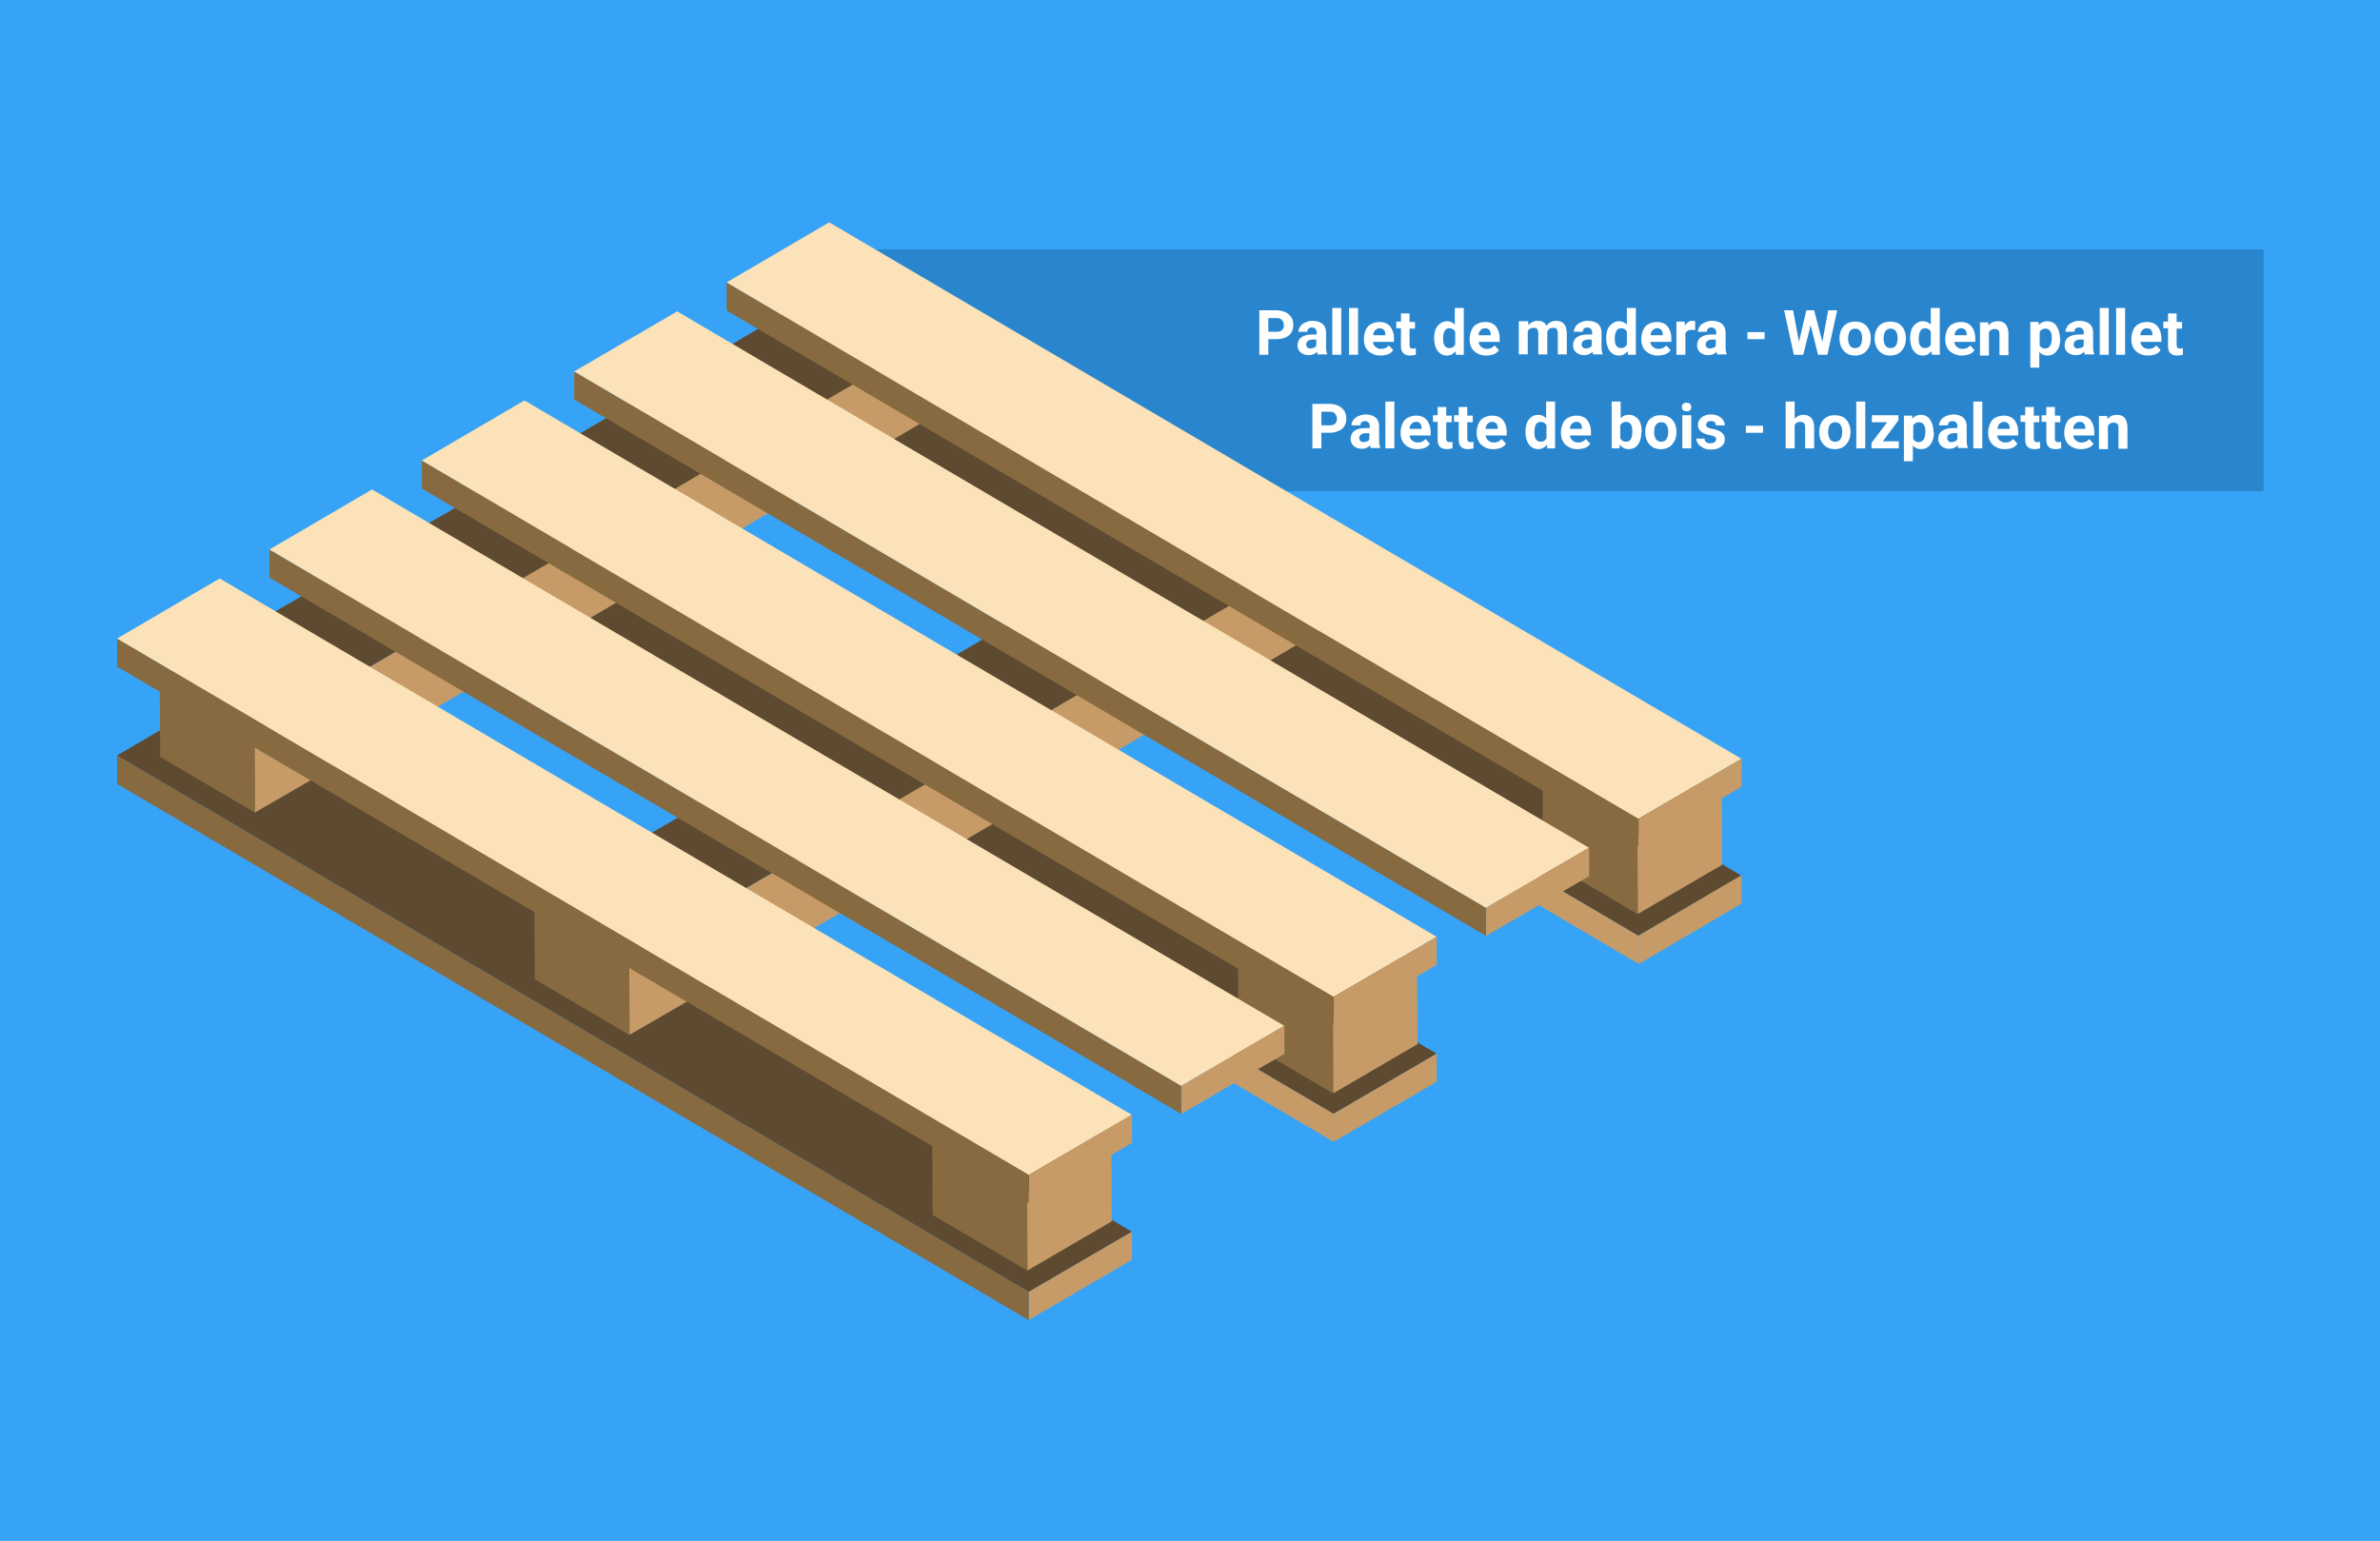 <?xml version="1.0" encoding="utf-8"?>
<!-- Generator: Adobe Illustrator 25.2.3, SVG Export Plug-In . SVG Version: 6.00 Build 0)  -->
<svg version="1.1" id="Capa_1" xmlns="http://www.w3.org/2000/svg" xmlns:xlink="http://www.w3.org/1999/xlink" x="0px" y="0px"
	 viewBox="0 0 610 395" style="enable-background:new 0 0 610 395;" xml:space="preserve">
<style type="text/css">
	.st0{fill:#36A3F7;}
	.st1{fill:#2986CE;}
	.st2{enable-background:new    ;}
	.st3{fill:#FFFFFF;}
	.st4{fill:#C69B67;}
	.st5{fill:#5E4A31;}
	.st6{fill:#876A40;}
	.st7{fill:#FBE2B8;}
</style>
<g id="Grupo_146944" transform="translate(-810 -11483)">
	<path id="Trazado_159178" class="st0" d="M810,11483h610v395H810V11483z"/>
	<g id="Grupo_102771" transform="translate(-8.829 -23.058)">
		<rect id="Rectángulo_34550" x="1039" y="11570" class="st1" width="360" height="62"/>
		<g class="st2">
			<path class="st3" d="M1143.9,11593v4h-2.3v-11.4h4.4c0.9,0,1.6,0.2,2.3,0.5s1.1,0.8,1.5,1.3s0.5,1.2,0.5,2c0,1.1-0.4,2-1.1,2.6
				s-1.8,1-3.2,1H1143.9z M1143.9,11591.1h2.1c0.6,0,1.1-0.1,1.4-0.4s0.5-0.7,0.5-1.2c0-0.6-0.2-1-0.5-1.4s-0.8-0.5-1.4-0.5h-2.1
				V11591.1z"/>
			<path class="st3" d="M1156.6,11597c-0.1-0.2-0.2-0.5-0.2-0.8c-0.5,0.6-1.3,0.9-2.1,0.9c-0.8,0-1.5-0.2-2.1-0.7s-0.8-1.1-0.8-1.8
				c0-0.9,0.3-1.6,1-2.1s1.6-0.7,2.9-0.7h1v-0.5c0-0.4-0.1-0.7-0.3-0.9s-0.5-0.4-0.9-0.4c-0.4,0-0.7,0.1-0.9,0.3s-0.3,0.4-0.3,0.8
				h-2.3c0-0.5,0.2-0.9,0.5-1.4s0.7-0.7,1.3-1s1.2-0.4,1.9-0.4c1,0,1.9,0.3,2.5,0.8s0.9,1.3,0.9,2.2v3.7c0,0.8,0.1,1.4,0.3,1.8v0.1
				H1156.6z M1154.7,11595.4c0.3,0,0.6-0.1,0.9-0.2s0.5-0.3,0.6-0.6v-1.5h-0.8c-1.1,0-1.7,0.4-1.8,1.2l0,0.1c0,0.3,0.1,0.5,0.3,0.7
				S1154.4,11595.4,1154.7,11595.4z"/>
			<path class="st3" d="M1162.6,11597h-2.3v-12h2.3V11597z"/>
			<path class="st3" d="M1166.9,11597h-2.3v-12h2.3V11597z"/>
			<path class="st3" d="M1172.6,11597.2c-1.2,0-2.2-0.4-3-1.1s-1.2-1.8-1.2-3v-0.2c0-0.8,0.2-1.6,0.5-2.3s0.8-1.2,1.4-1.5
				s1.3-0.5,2.1-0.5c1.2,0,2.1,0.4,2.7,1.1s1,1.8,1,3.1v0.9h-5.4c0.1,0.6,0.3,1,0.7,1.3s0.8,0.5,1.4,0.5c0.9,0,1.5-0.3,2-0.9
				l1.1,1.2c-0.3,0.5-0.8,0.9-1.4,1.1S1173.3,11597.2,1172.6,11597.2z M1172.4,11590.2c-0.4,0-0.8,0.2-1.1,0.5s-0.5,0.7-0.5,1.3h3.1
				v-0.2c0-0.5-0.1-0.9-0.4-1.2S1172.8,11590.2,1172.4,11590.2z"/>
			<path class="st3" d="M1180.1,11586.5v2.1h1.4v1.7h-1.4v4.2c0,0.3,0.1,0.5,0.2,0.7s0.3,0.2,0.7,0.2c0.2,0,0.5,0,0.7-0.1v1.7
				c-0.4,0.1-0.9,0.2-1.4,0.2c-1.6,0-2.4-0.8-2.4-2.4v-4.6h-1.2v-1.7h1.2v-2.1H1180.1z"/>
			<path class="st3" d="M1186.4,11592.7c0-1.3,0.3-2.4,0.9-3.1s1.4-1.2,2.4-1.2c0.8,0,1.5,0.3,2,0.9v-4.3h2.3v12h-2l-0.1-0.9
				c-0.6,0.7-1.3,1.1-2.2,1.1c-1,0-1.8-0.4-2.4-1.2S1186.4,11594.1,1186.4,11592.7z M1188.7,11592.9c0,0.8,0.1,1.4,0.4,1.8
				s0.7,0.6,1.2,0.6c0.7,0,1.2-0.3,1.5-0.9v-3.3c-0.3-0.6-0.8-0.9-1.5-0.9C1189.2,11590.2,1188.7,11591.1,1188.7,11592.9z"/>
			<path class="st3" d="M1199.7,11597.2c-1.2,0-2.2-0.4-3-1.1s-1.2-1.8-1.2-3v-0.2c0-0.8,0.2-1.6,0.5-2.3s0.8-1.2,1.4-1.5
				s1.3-0.5,2.1-0.5c1.2,0,2.1,0.4,2.7,1.1s1,1.8,1,3.1v0.9h-5.4c0.1,0.6,0.3,1,0.7,1.3s0.8,0.5,1.4,0.5c0.9,0,1.5-0.3,2-0.9
				l1.1,1.2c-0.3,0.5-0.8,0.9-1.4,1.1S1200.4,11597.2,1199.7,11597.2z M1199.4,11590.2c-0.4,0-0.8,0.2-1.1,0.5s-0.5,0.7-0.5,1.3h3.1
				v-0.2c0-0.5-0.1-0.9-0.4-1.2S1199.9,11590.2,1199.4,11590.2z"/>
			<path class="st3" d="M1210.5,11588.5l0.1,0.9c0.6-0.7,1.4-1.1,2.4-1.1c1.1,0,1.8,0.4,2.2,1.3c0.6-0.9,1.4-1.3,2.5-1.3
				c0.9,0,1.6,0.3,2,0.8s0.7,1.3,0.7,2.4v5.4h-2.3v-5.4c0-0.5-0.1-0.8-0.3-1.1s-0.5-0.3-1-0.3c-0.7,0-1.1,0.3-1.4,1l0,5.8h-2.3v-5.4
				c0-0.5-0.1-0.8-0.3-1.1s-0.5-0.3-1-0.3c-0.6,0-1.1,0.3-1.4,0.8v6h-2.3v-8.5H1210.5z"/>
			<path class="st3" d="M1227.2,11597c-0.1-0.2-0.2-0.5-0.2-0.8c-0.5,0.6-1.3,0.9-2.1,0.9c-0.8,0-1.5-0.2-2.1-0.7s-0.8-1.1-0.8-1.8
				c0-0.9,0.3-1.6,1-2.1s1.6-0.7,2.9-0.7h1v-0.5c0-0.4-0.1-0.7-0.3-0.9s-0.5-0.4-0.9-0.4c-0.4,0-0.7,0.1-0.9,0.3s-0.3,0.4-0.3,0.8
				h-2.3c0-0.5,0.2-0.9,0.5-1.4s0.7-0.7,1.3-1s1.2-0.4,1.9-0.4c1,0,1.9,0.3,2.5,0.8s0.9,1.3,0.9,2.2v3.7c0,0.8,0.1,1.4,0.3,1.8v0.1
				H1227.2z M1225.3,11595.4c0.3,0,0.6-0.1,0.9-0.2s0.5-0.3,0.6-0.6v-1.5h-0.8c-1.1,0-1.7,0.4-1.8,1.2l0,0.1c0,0.3,0.1,0.5,0.3,0.7
				S1225,11595.4,1225.3,11595.4z"/>
			<path class="st3" d="M1230.5,11592.7c0-1.3,0.3-2.4,0.9-3.1s1.4-1.2,2.4-1.2c0.8,0,1.5,0.3,2,0.9v-4.3h2.3v12h-2l-0.1-0.9
				c-0.6,0.7-1.3,1.1-2.2,1.1c-1,0-1.8-0.4-2.4-1.2S1230.5,11594.1,1230.5,11592.7z M1232.7,11592.9c0,0.8,0.1,1.4,0.4,1.8
				s0.7,0.6,1.2,0.6c0.7,0,1.2-0.3,1.5-0.9v-3.3c-0.3-0.6-0.8-0.9-1.5-0.9C1233.3,11590.2,1232.7,11591.1,1232.7,11592.9z"/>
			<path class="st3" d="M1243.7,11597.2c-1.2,0-2.2-0.4-3-1.1s-1.2-1.8-1.2-3v-0.2c0-0.8,0.2-1.6,0.5-2.3s0.8-1.2,1.4-1.5
				s1.3-0.5,2.1-0.5c1.2,0,2.1,0.4,2.7,1.1s1,1.8,1,3.1v0.9h-5.4c0.1,0.6,0.3,1,0.7,1.3s0.8,0.5,1.4,0.5c0.9,0,1.5-0.3,2-0.9
				l1.1,1.2c-0.3,0.5-0.8,0.9-1.4,1.1S1244.5,11597.2,1243.7,11597.2z M1243.5,11590.2c-0.4,0-0.8,0.2-1.1,0.5s-0.5,0.7-0.5,1.3h3.1
				v-0.2c0-0.5-0.1-0.9-0.4-1.2S1244,11590.2,1243.5,11590.2z"/>
			<path class="st3" d="M1253.3,11590.7c-0.3,0-0.6-0.1-0.8-0.1c-0.9,0-1.4,0.3-1.7,0.9v5.5h-2.3v-8.5h2.1l0.1,1
				c0.5-0.8,1.1-1.2,1.9-1.2c0.2,0,0.5,0,0.7,0.1L1253.3,11590.7z"/>
			<path class="st3" d="M1259,11597c-0.1-0.2-0.2-0.5-0.2-0.8c-0.5,0.6-1.3,0.9-2.1,0.9c-0.8,0-1.5-0.2-2.1-0.7s-0.8-1.1-0.8-1.8
				c0-0.9,0.3-1.6,1-2.1s1.6-0.7,2.9-0.7h1v-0.5c0-0.4-0.1-0.7-0.3-0.9s-0.5-0.4-0.9-0.4c-0.4,0-0.7,0.1-0.9,0.3s-0.3,0.4-0.3,0.8
				h-2.3c0-0.5,0.2-0.9,0.5-1.4s0.7-0.7,1.3-1s1.2-0.4,1.9-0.4c1,0,1.9,0.3,2.5,0.8s0.9,1.3,0.9,2.2v3.7c0,0.8,0.1,1.4,0.3,1.8v0.1
				H1259z M1257.1,11595.4c0.3,0,0.6-0.1,0.9-0.2s0.5-0.3,0.6-0.6v-1.5h-0.8c-1.1,0-1.7,0.4-1.8,1.2l0,0.1c0,0.3,0.1,0.5,0.3,0.7
				S1256.8,11595.4,1257.1,11595.4z"/>
			<path class="st3" d="M1271.1,11593h-4.4v-1.8h4.4V11593z"/>
			<path class="st3" d="M1285.9,11593.7l1.5-8.1h2.3l-2.5,11.4h-2.4l-1.9-7.6l-1.9,7.6h-2.4l-2.5-11.4h2.3l1.5,8.1l1.9-8.1h2
				L1285.9,11593.7z"/>
			<path class="st3" d="M1290.3,11592.7c0-0.8,0.2-1.6,0.5-2.2s0.8-1.2,1.4-1.5s1.3-0.5,2.1-0.5c1.1,0,2.1,0.3,2.8,1
				s1.1,1.6,1.2,2.8l0,0.6c0,1.3-0.4,2.3-1.1,3.1s-1.7,1.2-2.9,1.2s-2.2-0.4-2.9-1.2s-1.1-1.8-1.1-3.2V11592.7z M1292.5,11592.9
				c0,0.8,0.2,1.4,0.5,1.8s0.7,0.6,1.3,0.6c0.5,0,1-0.2,1.3-0.6s0.5-1.1,0.5-2c0-0.8-0.2-1.4-0.5-1.8s-0.7-0.6-1.3-0.6
				c-0.6,0-1,0.2-1.3,0.6S1292.5,11592,1292.5,11592.9z"/>
			<path class="st3" d="M1299.3,11592.7c0-0.8,0.2-1.6,0.5-2.2s0.8-1.2,1.4-1.5s1.3-0.5,2.1-0.5c1.1,0,2.1,0.3,2.8,1
				s1.1,1.6,1.2,2.8l0,0.6c0,1.3-0.4,2.3-1.1,3.1s-1.7,1.2-2.9,1.2s-2.2-0.4-2.9-1.2s-1.1-1.8-1.1-3.2V11592.7z M1301.6,11592.9
				c0,0.8,0.2,1.4,0.5,1.8s0.7,0.6,1.3,0.6c0.5,0,1-0.2,1.3-0.6s0.5-1.1,0.5-2c0-0.8-0.2-1.4-0.5-1.8s-0.7-0.6-1.3-0.6
				c-0.6,0-1,0.2-1.3,0.6S1301.6,11592,1301.6,11592.9z"/>
			<path class="st3" d="M1308.4,11592.7c0-1.3,0.3-2.4,0.9-3.1s1.4-1.2,2.4-1.2c0.8,0,1.5,0.3,2,0.9v-4.3h2.3v12h-2l-0.1-0.9
				c-0.6,0.7-1.3,1.1-2.2,1.1c-1,0-1.8-0.4-2.4-1.2S1308.4,11594.1,1308.4,11592.7z M1310.6,11592.9c0,0.8,0.1,1.4,0.4,1.8
				s0.7,0.6,1.2,0.6c0.7,0,1.2-0.3,1.5-0.9v-3.3c-0.3-0.6-0.8-0.9-1.5-0.9C1311.2,11590.2,1310.6,11591.1,1310.6,11592.9z"/>
			<path class="st3" d="M1321.6,11597.2c-1.2,0-2.2-0.4-3-1.1s-1.2-1.8-1.2-3v-0.2c0-0.8,0.2-1.6,0.5-2.3s0.8-1.2,1.4-1.5
				s1.3-0.5,2.1-0.5c1.2,0,2.1,0.4,2.7,1.1s1,1.8,1,3.1v0.9h-5.4c0.1,0.6,0.3,1,0.7,1.3s0.8,0.5,1.4,0.5c0.9,0,1.5-0.3,2-0.9
				l1.1,1.2c-0.3,0.5-0.8,0.9-1.4,1.1S1322.3,11597.2,1321.6,11597.2z M1321.4,11590.2c-0.4,0-0.8,0.2-1.1,0.5s-0.5,0.7-0.5,1.3h3.1
				v-0.2c0-0.5-0.1-0.9-0.4-1.2S1321.8,11590.2,1321.4,11590.2z"/>
			<path class="st3" d="M1328.4,11588.5l0.1,1c0.6-0.8,1.4-1.1,2.4-1.1c0.9,0,1.6,0.3,2,0.8s0.7,1.3,0.7,2.4v5.5h-2.3v-5.4
				c0-0.5-0.1-0.8-0.3-1s-0.6-0.3-1-0.3c-0.6,0-1.1,0.3-1.4,0.8v6h-2.3v-8.5H1328.4z"/>
			<path class="st3" d="M1346.9,11592.9c0,1.3-0.3,2.3-0.9,3.1s-1.4,1.2-2.4,1.2c-0.9,0-1.5-0.3-2.1-0.9v4h-2.3v-11.7h2.1l0.1,0.8
				c0.5-0.7,1.3-1,2.1-1c1,0,1.9,0.4,2.4,1.2s0.9,1.8,0.9,3.2V11592.9z M1344.7,11592.7c0-0.8-0.1-1.4-0.4-1.8s-0.7-0.6-1.2-0.6
				c-0.7,0-1.2,0.3-1.5,0.8v3.5c0.3,0.6,0.8,0.8,1.5,0.8C1344.1,11595.3,1344.7,11594.5,1344.7,11592.7z"/>
			<path class="st3" d="M1353.2,11597c-0.1-0.2-0.2-0.5-0.2-0.8c-0.5,0.6-1.3,0.9-2.1,0.9c-0.8,0-1.5-0.2-2.1-0.7s-0.8-1.1-0.8-1.8
				c0-0.9,0.3-1.6,1-2.1s1.6-0.7,2.9-0.7h1v-0.5c0-0.4-0.1-0.7-0.3-0.9s-0.5-0.4-0.9-0.4c-0.4,0-0.7,0.1-0.9,0.3s-0.3,0.4-0.3,0.8
				h-2.3c0-0.5,0.2-0.9,0.5-1.4s0.7-0.7,1.3-1s1.2-0.4,1.9-0.4c1,0,1.9,0.3,2.5,0.8s0.9,1.3,0.9,2.2v3.7c0,0.8,0.1,1.4,0.3,1.8v0.1
				H1353.2z M1351.4,11595.4c0.3,0,0.6-0.1,0.9-0.2s0.5-0.3,0.6-0.6v-1.5h-0.8c-1.1,0-1.7,0.4-1.8,1.2l0,0.1c0,0.3,0.1,0.5,0.3,0.7
				S1351,11595.4,1351.4,11595.4z"/>
			<path class="st3" d="M1359.3,11597h-2.3v-12h2.3V11597z"/>
			<path class="st3" d="M1363.5,11597h-2.3v-12h2.3V11597z"/>
			<path class="st3" d="M1369.3,11597.2c-1.2,0-2.2-0.4-3-1.1s-1.2-1.8-1.2-3v-0.2c0-0.8,0.2-1.6,0.5-2.3s0.8-1.2,1.4-1.5
				s1.3-0.5,2.1-0.5c1.2,0,2.1,0.4,2.7,1.1s1,1.8,1,3.1v0.9h-5.4c0.1,0.6,0.3,1,0.7,1.3s0.8,0.5,1.4,0.5c0.9,0,1.5-0.3,2-0.9
				l1.1,1.2c-0.3,0.5-0.8,0.9-1.4,1.1S1370,11597.2,1369.3,11597.2z M1369,11590.2c-0.4,0-0.8,0.2-1.1,0.5s-0.5,0.7-0.5,1.3h3.1
				v-0.2c0-0.5-0.1-0.9-0.4-1.2S1369.5,11590.2,1369,11590.2z"/>
			<path class="st3" d="M1376.7,11586.5v2.1h1.4v1.7h-1.4v4.2c0,0.3,0.1,0.5,0.2,0.7s0.3,0.2,0.7,0.2c0.2,0,0.5,0,0.7-0.1v1.7
				c-0.4,0.1-0.9,0.2-1.4,0.2c-1.6,0-2.4-0.8-2.4-2.4v-4.6h-1.2v-1.7h1.2v-2.1H1376.7z"/>
		</g>
		<g class="st2">
			<path class="st3" d="M1157.5,11617v4h-2.3v-11.4h4.4c0.9,0,1.6,0.2,2.3,0.5s1.1,0.8,1.5,1.3c0.3,0.6,0.5,1.2,0.5,2
				c0,1.1-0.4,2-1.1,2.6c-0.8,0.6-1.8,1-3.2,1H1157.5z M1157.5,11615.1h2.1c0.6,0,1.1-0.1,1.4-0.4c0.3-0.3,0.5-0.7,0.5-1.2
				c0-0.6-0.2-1-0.5-1.4s-0.8-0.5-1.4-0.5h-2.1V11615.1z"/>
			<path class="st3" d="M1170.2,11621c-0.1-0.2-0.2-0.5-0.2-0.8c-0.5,0.6-1.3,0.9-2.1,0.9c-0.8,0-1.5-0.2-2.1-0.7
				c-0.5-0.5-0.8-1.1-0.8-1.8c0-0.9,0.3-1.6,1-2.1s1.6-0.7,2.9-0.7h1v-0.5c0-0.4-0.1-0.7-0.3-0.9c-0.2-0.2-0.5-0.4-0.9-0.4
				c-0.4,0-0.7,0.1-0.9,0.3c-0.2,0.2-0.3,0.4-0.3,0.8h-2.3c0-0.5,0.2-0.9,0.5-1.4c0.3-0.4,0.7-0.7,1.3-1c0.6-0.2,1.2-0.4,1.9-0.4
				c1,0,1.9,0.3,2.5,0.8c0.6,0.5,0.9,1.3,0.9,2.2v3.7c0,0.8,0.1,1.4,0.3,1.8v0.1H1170.2z M1168.3,11619.4c0.3,0,0.6-0.1,0.9-0.2
				s0.5-0.3,0.6-0.6v-1.5h-0.8c-1.1,0-1.7,0.4-1.8,1.2l0,0.1c0,0.3,0.1,0.5,0.3,0.7C1167.7,11619.3,1168,11619.4,1168.3,11619.4z"/>
			<path class="st3" d="M1176.2,11621h-2.3v-12h2.3V11621z"/>
			<path class="st3" d="M1182,11621.2c-1.2,0-2.2-0.4-3-1.1c-0.8-0.8-1.2-1.8-1.2-3v-0.2c0-0.8,0.2-1.6,0.5-2.3s0.8-1.2,1.4-1.5
				s1.3-0.5,2.1-0.5c1.2,0,2.1,0.4,2.7,1.1s1,1.8,1,3.1v0.9h-5.4c0.1,0.6,0.3,1,0.7,1.3s0.8,0.5,1.4,0.5c0.9,0,1.5-0.3,2-0.9
				l1.1,1.2c-0.3,0.5-0.8,0.9-1.4,1.1S1182.7,11621.2,1182,11621.2z M1181.7,11614.2c-0.4,0-0.8,0.2-1.1,0.5
				c-0.3,0.3-0.5,0.7-0.5,1.3h3.1v-0.2c0-0.5-0.1-0.9-0.4-1.2C1182.6,11614.3,1182.2,11614.2,1181.7,11614.2z"/>
			<path class="st3" d="M1189.5,11610.5v2.1h1.4v1.7h-1.4v4.2c0,0.3,0.1,0.5,0.2,0.7c0.1,0.1,0.3,0.2,0.7,0.2c0.2,0,0.5,0,0.7-0.1
				v1.7c-0.4,0.1-0.9,0.2-1.4,0.2c-1.6,0-2.4-0.8-2.4-2.4v-4.6h-1.2v-1.7h1.2v-2.1H1189.5z"/>
			<path class="st3" d="M1194.9,11610.5v2.1h1.4v1.7h-1.4v4.2c0,0.3,0.1,0.5,0.2,0.7c0.1,0.1,0.3,0.2,0.7,0.2c0.2,0,0.5,0,0.7-0.1
				v1.7c-0.4,0.1-0.9,0.2-1.4,0.2c-1.6,0-2.4-0.8-2.4-2.4v-4.6h-1.2v-1.7h1.2v-2.1H1194.9z"/>
			<path class="st3" d="M1201.5,11621.2c-1.2,0-2.2-0.4-3-1.1c-0.8-0.8-1.2-1.8-1.2-3v-0.2c0-0.8,0.2-1.6,0.5-2.3s0.8-1.2,1.4-1.5
				s1.3-0.5,2.1-0.5c1.2,0,2.1,0.4,2.7,1.1s1,1.8,1,3.1v0.9h-5.4c0.1,0.6,0.3,1,0.7,1.3s0.8,0.5,1.4,0.5c0.9,0,1.5-0.3,2-0.9
				l1.1,1.2c-0.3,0.5-0.8,0.9-1.4,1.1S1202.2,11621.2,1201.5,11621.2z M1201.2,11614.2c-0.4,0-0.8,0.2-1.1,0.5
				c-0.3,0.3-0.5,0.7-0.5,1.3h3.1v-0.2c0-0.5-0.1-0.9-0.4-1.2C1202,11614.3,1201.7,11614.2,1201.2,11614.2z"/>
			<path class="st3" d="M1209.8,11616.7c0-1.3,0.3-2.4,0.9-3.1c0.6-0.8,1.4-1.2,2.4-1.2c0.8,0,1.5,0.3,2,0.9v-4.3h2.3v12h-2
				l-0.1-0.9c-0.6,0.7-1.3,1.1-2.2,1.1c-1,0-1.8-0.4-2.4-1.2S1209.8,11618.1,1209.8,11616.7z M1212.1,11616.9c0,0.8,0.1,1.4,0.4,1.8
				c0.3,0.4,0.7,0.6,1.2,0.6c0.7,0,1.2-0.3,1.5-0.9v-3.3c-0.3-0.6-0.8-0.9-1.5-0.9C1212.6,11614.2,1212.1,11615.1,1212.1,11616.9z"
				/>
			<path class="st3" d="M1223.1,11621.2c-1.2,0-2.2-0.4-3-1.1c-0.8-0.8-1.2-1.8-1.2-3v-0.2c0-0.8,0.2-1.6,0.5-2.3s0.8-1.2,1.4-1.5
				s1.3-0.5,2.1-0.5c1.2,0,2.1,0.4,2.7,1.1s1,1.8,1,3.1v0.9h-5.4c0.1,0.6,0.3,1,0.7,1.3s0.8,0.5,1.4,0.5c0.9,0,1.5-0.3,2-0.9
				l1.1,1.2c-0.3,0.5-0.8,0.9-1.4,1.1S1223.8,11621.2,1223.1,11621.2z M1222.8,11614.2c-0.4,0-0.8,0.2-1.1,0.5
				c-0.3,0.3-0.5,0.7-0.5,1.3h3.1v-0.2c0-0.5-0.1-0.9-0.4-1.2C1223.7,11614.3,1223.3,11614.2,1222.8,11614.2z"/>
			<path class="st3" d="M1239.5,11616.9c0,1.4-0.3,2.4-0.9,3.2s-1.4,1.1-2.4,1.1c-0.9,0-1.6-0.4-2.2-1.1l-0.1,0.9h-2v-12h2.3v4.3
				c0.5-0.6,1.2-0.9,2.1-0.9c1,0,1.8,0.4,2.4,1.1s0.9,1.8,0.9,3.2V11616.9z M1237.2,11616.7c0-0.9-0.1-1.5-0.4-1.9
				c-0.3-0.4-0.7-0.6-1.2-0.6c-0.7,0-1.2,0.3-1.5,0.9v3.3c0.3,0.6,0.8,0.9,1.5,0.9c0.7,0,1.2-0.4,1.4-1.1
				C1237.1,11617.9,1237.2,11617.4,1237.2,11616.7z"/>
			<path class="st3" d="M1240.5,11616.7c0-0.8,0.2-1.6,0.5-2.2c0.3-0.7,0.8-1.2,1.4-1.5c0.6-0.4,1.3-0.5,2.1-0.5
				c1.1,0,2.1,0.3,2.8,1c0.7,0.7,1.1,1.6,1.2,2.8l0,0.6c0,1.3-0.4,2.3-1.1,3.1c-0.7,0.8-1.7,1.2-2.9,1.2s-2.2-0.4-2.9-1.2
				s-1.1-1.8-1.1-3.2V11616.7z M1242.8,11616.9c0,0.8,0.2,1.4,0.5,1.8c0.3,0.4,0.7,0.6,1.3,0.6c0.5,0,1-0.2,1.3-0.6
				c0.3-0.4,0.5-1.1,0.5-2c0-0.8-0.2-1.4-0.5-1.8c-0.3-0.4-0.7-0.6-1.3-0.6c-0.6,0-1,0.2-1.3,0.6
				C1242.9,11615.3,1242.8,11616,1242.8,11616.9z"/>
			<path class="st3" d="M1249.9,11610.4c0-0.3,0.1-0.6,0.3-0.8s0.5-0.3,0.9-0.3c0.4,0,0.7,0.1,0.9,0.3c0.2,0.2,0.3,0.5,0.3,0.8
				c0,0.3-0.1,0.6-0.3,0.8c-0.2,0.2-0.5,0.3-0.9,0.3c-0.4,0-0.7-0.1-0.9-0.3C1250,11611,1249.9,11610.7,1249.9,11610.4z
				 M1252.3,11621h-2.3v-8.5h2.3V11621z"/>
			<path class="st3" d="M1258.7,11618.7c0-0.3-0.1-0.5-0.4-0.7s-0.7-0.3-1.3-0.4c-2-0.4-3-1.3-3-2.6c0-0.8,0.3-1.4,0.9-1.9
				c0.6-0.5,1.4-0.8,2.4-0.8c1.1,0,1.9,0.3,2.6,0.8c0.6,0.5,1,1.2,1,2h-2.3c0-0.3-0.1-0.6-0.3-0.8c-0.2-0.2-0.5-0.3-1-0.3
				c-0.4,0-0.7,0.1-0.9,0.3c-0.2,0.2-0.3,0.4-0.3,0.7c0,0.2,0.1,0.5,0.4,0.6c0.2,0.2,0.6,0.3,1.2,0.4s1,0.2,1.4,0.4
				c1.2,0.4,1.8,1.2,1.8,2.3c0,0.8-0.3,1.4-1,1.9c-0.7,0.5-1.5,0.7-2.6,0.7c-0.7,0-1.3-0.1-1.9-0.4c-0.5-0.3-1-0.6-1.3-1
				s-0.5-0.9-0.5-1.4h2.1c0,0.4,0.2,0.7,0.4,0.9c0.3,0.2,0.6,0.3,1.1,0.3c0.4,0,0.8-0.1,1-0.2
				C1258.6,11619.1,1258.7,11618.9,1258.7,11618.7z"/>
			<path class="st3" d="M1270.7,11617h-4.4v-1.8h4.4V11617z"/>
			<path class="st3" d="M1278.7,11613.5c0.6-0.7,1.4-1.1,2.3-1.1c1.8,0,2.8,1.1,2.8,3.2v5.4h-2.3v-5.4c0-0.5-0.1-0.8-0.3-1.1
				c-0.2-0.2-0.6-0.3-1-0.3c-0.7,0-1.1,0.3-1.4,0.8v6h-2.3v-12h2.3V11613.5z"/>
			<path class="st3" d="M1285.1,11616.7c0-0.8,0.2-1.6,0.5-2.2c0.3-0.7,0.8-1.2,1.4-1.5c0.6-0.4,1.3-0.5,2.1-0.5
				c1.1,0,2.1,0.3,2.8,1c0.7,0.7,1.1,1.6,1.2,2.8l0,0.6c0,1.3-0.4,2.3-1.1,3.1c-0.7,0.8-1.7,1.2-2.9,1.2s-2.2-0.4-2.9-1.2
				s-1.1-1.8-1.1-3.2V11616.7z M1287.4,11616.9c0,0.8,0.2,1.4,0.5,1.8c0.3,0.4,0.7,0.6,1.3,0.6c0.5,0,1-0.2,1.3-0.6
				c0.3-0.4,0.5-1.1,0.5-2c0-0.8-0.2-1.4-0.5-1.8c-0.3-0.4-0.7-0.6-1.3-0.6c-0.6,0-1,0.2-1.3,0.6
				C1287.5,11615.3,1287.4,11616,1287.4,11616.9z"/>
			<path class="st3" d="M1296.9,11621h-2.3v-12h2.3V11621z"/>
			<path class="st3" d="M1301.4,11619.2h4.1v1.8h-7v-1.4l4-5.3h-3.9v-1.8h6.8v1.3L1301.4,11619.2z"/>
			<path class="st3" d="M1314.5,11616.9c0,1.3-0.3,2.3-0.9,3.1c-0.6,0.8-1.4,1.2-2.4,1.2c-0.9,0-1.5-0.3-2.1-0.9v4h-2.3v-11.7h2.1
				l0.1,0.8c0.5-0.7,1.3-1,2.1-1c1,0,1.9,0.4,2.4,1.2s0.9,1.8,0.9,3.2V11616.9z M1312.3,11616.7c0-0.8-0.1-1.4-0.4-1.8
				c-0.3-0.4-0.7-0.6-1.2-0.6c-0.7,0-1.2,0.3-1.5,0.8v3.5c0.3,0.6,0.8,0.8,1.5,0.8C1311.7,11619.3,1312.3,11618.5,1312.3,11616.7z"
				/>
			<path class="st3" d="M1320.8,11621c-0.1-0.2-0.2-0.5-0.2-0.8c-0.5,0.6-1.3,0.9-2.1,0.9c-0.8,0-1.5-0.2-2.1-0.7
				c-0.5-0.5-0.8-1.1-0.8-1.8c0-0.9,0.3-1.6,1-2.1s1.6-0.7,2.9-0.7h1v-0.5c0-0.4-0.1-0.7-0.3-0.9c-0.2-0.2-0.5-0.4-0.9-0.4
				c-0.4,0-0.7,0.1-0.9,0.3c-0.2,0.2-0.3,0.4-0.3,0.8h-2.3c0-0.5,0.2-0.9,0.5-1.4c0.3-0.4,0.7-0.7,1.3-1c0.6-0.2,1.2-0.4,1.9-0.4
				c1,0,1.9,0.3,2.5,0.8c0.6,0.5,0.9,1.3,0.9,2.2v3.7c0,0.8,0.1,1.4,0.3,1.8v0.1H1320.8z M1319,11619.4c0.3,0,0.6-0.1,0.9-0.2
				s0.5-0.3,0.6-0.6v-1.5h-0.8c-1.1,0-1.7,0.4-1.8,1.2l0,0.1c0,0.3,0.1,0.5,0.3,0.7C1318.3,11619.3,1318.6,11619.4,1319,11619.4z"/>
			<path class="st3" d="M1326.9,11621h-2.3v-12h2.3V11621z"/>
			<path class="st3" d="M1332.6,11621.2c-1.2,0-2.2-0.4-3-1.1c-0.8-0.8-1.2-1.8-1.2-3v-0.2c0-0.8,0.2-1.6,0.5-2.3s0.8-1.2,1.4-1.5
				s1.3-0.5,2.1-0.5c1.2,0,2.1,0.4,2.7,1.1s1,1.8,1,3.1v0.9h-5.4c0.1,0.6,0.3,1,0.7,1.3s0.8,0.5,1.4,0.5c0.9,0,1.5-0.3,2-0.9
				l1.1,1.2c-0.3,0.5-0.8,0.9-1.4,1.1S1333.3,11621.2,1332.6,11621.2z M1332.4,11614.2c-0.4,0-0.8,0.2-1.1,0.5
				c-0.3,0.3-0.5,0.7-0.5,1.3h3.1v-0.2c0-0.5-0.1-0.9-0.4-1.2C1333.2,11614.3,1332.9,11614.2,1332.4,11614.2z"/>
			<path class="st3" d="M1340.1,11610.5v2.1h1.4v1.7h-1.4v4.2c0,0.3,0.1,0.5,0.2,0.7c0.1,0.1,0.3,0.2,0.7,0.2c0.2,0,0.5,0,0.7-0.1
				v1.7c-0.4,0.1-0.9,0.2-1.4,0.2c-1.6,0-2.4-0.8-2.4-2.4v-4.6h-1.2v-1.7h1.2v-2.1H1340.1z"/>
			<path class="st3" d="M1345.5,11610.5v2.1h1.4v1.7h-1.4v4.2c0,0.3,0.1,0.5,0.2,0.7c0.1,0.1,0.3,0.2,0.7,0.2c0.2,0,0.5,0,0.7-0.1
				v1.7c-0.4,0.1-0.9,0.2-1.4,0.2c-1.6,0-2.4-0.8-2.4-2.4v-4.6h-1.2v-1.7h1.2v-2.1H1345.5z"/>
			<path class="st3" d="M1352.1,11621.2c-1.2,0-2.2-0.4-3-1.1c-0.8-0.8-1.2-1.8-1.2-3v-0.2c0-0.8,0.2-1.6,0.5-2.3s0.8-1.2,1.4-1.5
				s1.3-0.5,2.1-0.5c1.2,0,2.1,0.4,2.7,1.1s1,1.8,1,3.1v0.9h-5.4c0.1,0.6,0.3,1,0.7,1.3s0.8,0.5,1.4,0.5c0.9,0,1.5-0.3,2-0.9
				l1.1,1.2c-0.3,0.5-0.8,0.9-1.4,1.1S1352.8,11621.2,1352.1,11621.2z M1351.8,11614.2c-0.4,0-0.8,0.2-1.1,0.5
				c-0.3,0.3-0.5,0.7-0.5,1.3h3.1v-0.2c0-0.5-0.1-0.9-0.4-1.2C1352.7,11614.3,1352.3,11614.2,1351.8,11614.2z"/>
			<path class="st3" d="M1358.9,11612.5l0.1,1c0.6-0.8,1.4-1.1,2.4-1.1c0.9,0,1.6,0.3,2,0.8s0.7,1.3,0.7,2.4v5.5h-2.3v-5.4
				c0-0.5-0.1-0.8-0.3-1c-0.2-0.2-0.6-0.3-1-0.3c-0.6,0-1.1,0.3-1.4,0.8v6h-2.3v-8.5H1358.9z"/>
		</g>
		<g id="Grupo_102768" transform="translate(-58.83 3)">
			<g id="Grupo_102765" transform="translate(907.66 11590.023)">
				<g id="Grupo_91598" transform="translate(156.226)">
					<g id="Grupo_91595" transform="translate(0.001 15.397)">
						<path id="Trazado_132022" class="st4" d="M233.7,137.5L0,0l0,7.2l233.7,137.5L233.7,137.5z"/>
					</g>
					<g id="Grupo_91596" transform="translate(0)">
						<path id="Trazado_132023" class="st5" d="M260.1,137.5L26.3,0L0,15.4l233.7,137.5L260.1,137.5z"/>
					</g>
					<g id="Grupo_91597" transform="translate(233.744 137.481)">
						<path id="Trazado_132024" class="st4" d="M0,15.4l0,7.3L26.4,7.2l0-7.3L0,15.4z"/>
					</g>
				</g>
				<g id="Grupo_91602" transform="translate(78.109 45.647)">
					<g id="Grupo_91599" transform="translate(0.001 15.397)">
						<path id="Trazado_132025" class="st4" d="M233.7,137.5L0,0l0,7.2l233.7,137.5L233.7,137.5z"/>
					</g>
					<g id="Grupo_91600" transform="translate(0)">
						<path id="Trazado_132026" class="st5" d="M260.1,137.5L26.3,0L0,15.4l233.7,137.5L260.1,137.5z"/>
					</g>
					<g id="Grupo_91601" transform="translate(233.746 137.481)">
						<path id="Trazado_132027" class="st4" d="M0,15.4l0,7.2L26.4,7.2l0-7.2L0,15.4z"/>
					</g>
				</g>
				<g id="Grupo_91606" transform="translate(0 91.289)">
					<g id="Grupo_91603" transform="translate(0.001 15.397)">
						<path id="Trazado_132028" class="st6" d="M233.7,137.5L0,0l0,7.3l233.7,137.5L233.7,137.5z"/>
					</g>
					<g id="Grupo_91604">
						<path id="Trazado_132029" class="st5" d="M260.1,137.5L26.3,0L0,15.4l233.7,137.5L260.1,137.5z"/>
					</g>
					<g id="Grupo_91605" transform="translate(233.746 137.481)">
						<path id="Trazado_132030" class="st4" d="M0,15.4l0,7.2L26.4,7.2l0-7.2L0,15.4z"/>
					</g>
				</g>
			</g>
			<g id="Grupo_102767" transform="translate(1116.591 11690.26)">
				<g id="Grupo_91612" transform="translate(0 91.294)">
					<g id="Grupo_91611" transform="translate(0)">
						<g id="Grupo_91608" transform="translate(0 12.645)">
							<path id="Trazado_132031" class="st6" d="M24.3,14.3L0,0l0.1,20.3l24.3,14.3L24.3,14.3z"/>
						</g>
						<g id="Grupo_91609">
							<path id="Trazado_132032" class="st5" d="M46,14.3L21.6,0L0,12.6l24.3,14.3L46,14.3z"/>
						</g>
						<g id="Grupo_91610" transform="translate(24.31 14.298)">
							<path id="Trazado_132033" class="st4" d="M0,12.6l0.1,20.3l21.6-12.6L21.6,0L0,12.6z"/>
						</g>
					</g>
				</g>
				<g id="Grupo_91617" transform="translate(78.382 45.871)">
					<g id="Grupo_91616" transform="translate(0)">
						<g id="Grupo_91613" transform="translate(0.001 12.645)">
							<path id="Trazado_132034" class="st6" d="M24.3,14.3L0,0l0.1,20.3l24.3,14.3L24.3,14.3z"/>
						</g>
						<g id="Grupo_91614">
							<path id="Trazado_132035" class="st5" d="M45.9,14.3L21.6,0L0,12.6l24.3,14.3L45.9,14.3z"/>
						</g>
						<g id="Grupo_91615" transform="translate(24.309 14.298)">
							<path id="Trazado_132036" class="st4" d="M0,12.6l0.1,20.3l21.6-12.6L21.6,0L0,12.6z"/>
						</g>
					</g>
				</g>
				<g id="Grupo_91622" transform="translate(156.431)">
					<g id="Grupo_91621" transform="translate(0)">
						<g id="Grupo_91618" transform="translate(0.001 12.645)">
							<path id="Trazado_132037" class="st6" d="M24.3,14.3L0,0l0.1,20.2l24.3,14.3L24.3,14.3z"/>
						</g>
						<g id="Grupo_91619">
							<path id="Trazado_132038" class="st5" d="M46,14.3L21.6,0L0,12.6l24.3,14.3L46,14.3z"/>
						</g>
						<g id="Grupo_91620" transform="translate(24.31 14.298)">
							<path id="Trazado_132039" class="st4" d="M0,12.6l0.1,20.2l21.6-12.6L21.6,0L0,12.6z"/>
						</g>
					</g>
				</g>
			</g>
			<g id="Grupo_102766" transform="translate(1014.609 11629.839)">
				<g id="Grupo_91654" transform="translate(156.428)">
					<g id="Grupo_91653" transform="translate(0)">
						<g id="Grupo_91650" transform="translate(0 12.65)">
							<path id="Trazado_132055" class="st6" d="M24.3,14.3L0,0l0.1,20.2l24.3,14.3L24.3,14.3z"/>
						</g>
						<g id="Grupo_91651" transform="translate(0.002)">
							<path id="Trazado_132056" class="st5" d="M46,14.3L21.6,0L0,12.6l24.3,14.3L46,14.3z"/>
						</g>
						<g id="Grupo_91652" transform="translate(24.312 14.298)">
							<path id="Trazado_132057" class="st4" d="M0,12.6l0.1,20.2l21.6-12.7L21.6,0L0,12.6z"/>
						</g>
					</g>
				</g>
				<g id="Grupo_91649" transform="translate(78.381 45.871)">
					<g id="Grupo_91648" transform="translate(0)">
						<g id="Grupo_91645" transform="translate(0.001 12.65)">
							<path id="Trazado_132052" class="st6" d="M24.3,14.3L0,0l0.1,20.3l24.3,14.3L24.3,14.3z"/>
						</g>
						<g id="Grupo_91646" transform="translate(0)">
							<path id="Trazado_132053" class="st5" d="M102.6-19L78.3-33.3L0,12.7L24.3,27L102.6-19z"/>
						</g>
						<g id="Grupo_91647" transform="translate(24.309 14.298)">
							<path id="Trazado_132054" class="st4" d="M0,12.6l0.1,20.3l78.1-46v-20.2L0,12.6z"/>
						</g>
					</g>
				</g>
				<g id="Grupo_91644" transform="translate(0 91.295)">
					<g id="Grupo_91643">
						<g id="Grupo_91640" transform="translate(0 12.65)">
							<path id="Trazado_132049" class="st6" d="M24.3,14.3L0,0l0.1,20.3l24.3,14.3L24.3,14.3z"/>
						</g>
						<g id="Grupo_91641" transform="translate(0)">
							<path id="Trazado_132050" class="st5" d="M103.1-18.7L79.4-33L0,12.7L24.3,27L103.1-18.7z"/>
						</g>
						<g id="Grupo_91642" transform="translate(24.309 14.298)">
							<path id="Trazado_132051" class="st4" d="M0,12.7l0.1,20.2l78.8-45.6l-0.4-20.1L0,12.7z"/>
						</g>
					</g>
				</g>
			</g>
			<g id="Grupo_102763" transform="translate(918.609 11572.839)">
				<g id="Grupo_91654-2" transform="translate(156.428)">
					<g id="Grupo_91653-2" transform="translate(0)">
						<g id="Grupo_91650-2" transform="translate(0 12.65)">
							<path id="Trazado_132055-2" class="st6" d="M24.3,14.3L0,0l0.1,20.2l24.3,14.3L24.3,14.3z"/>
						</g>
						<g id="Grupo_91651-2" transform="translate(0.002)">
							<path id="Trazado_132056-2" class="st5" d="M46,14.3L21.6,0L0,12.6l24.3,14.3L46,14.3z"/>
						</g>
						<g id="Grupo_91652-2" transform="translate(24.312 14.298)">
							<path id="Trazado_132057-2" class="st4" d="M0,12.6l0.1,20.2l21.6-12.7L21.6,0L0,12.6z"/>
						</g>
					</g>
				</g>
				<g id="Grupo_91649-2" transform="translate(78.381 45.871)">
					<g id="Grupo_91648-2" transform="translate(0)">
						<g id="Grupo_91645-2" transform="translate(0.001 12.65)">
							<path id="Trazado_132052-2" class="st6" d="M24.3,14.3L0,0l0.1,20.3l24.3,14.3L24.3,14.3z"/>
						</g>
						<g id="Grupo_91646-2" transform="translate(0)">
							<path id="Trazado_132053-2" class="st5" d="M102.6-19L78.3-33.3L0,12.7L24.3,27L102.6-19z"/>
						</g>
						<g id="Grupo_91647-2" transform="translate(24.309 14.298)">
							<path id="Trazado_132054-2" class="st4" d="M0,12.6l0.1,20.3l78.1-46v-20.2L0,12.6z"/>
						</g>
					</g>
				</g>
				<g id="Grupo_91644-2" transform="translate(0 91.295)">
					<g id="Grupo_91643-2">
						<g id="Grupo_91640-2" transform="translate(0 12.65)">
							<path id="Trazado_132049-2" class="st6" d="M24.3,14.3L0,0l0.1,20.3l24.3,14.3L24.3,14.3z"/>
						</g>
						<g id="Grupo_91641-2" transform="translate(0)">
							<path id="Trazado_132050-2" class="st5" d="M103.1-18.7L79.4-33L0,12.7L24.3,27L103.1-18.7z"/>
						</g>
						<g id="Grupo_91642-2" transform="translate(24.309 14.298)">
							<path id="Trazado_132051-2" class="st4" d="M0,12.7l0.1,20.2l78.8-45.6l-0.4-20.1L0,12.7z"/>
						</g>
					</g>
				</g>
			</g>
			<g id="Grupo_102764" transform="translate(907.66 11560.058)">
				<g id="Grupo_91659" transform="translate(156.226)">
					<g id="Grupo_91656" transform="translate(0.001 15.397)">
						<path id="Trazado_132058" class="st6" d="M233.7,137.5L0,0l0,7.2l233.7,137.5L233.7,137.5z"/>
					</g>
					<g id="Grupo_91657" transform="translate(0)">
						<path id="Trazado_132059" class="st7" d="M260.1,137.5L26.3,0L0,15.4l233.7,137.5L260.1,137.5z"/>
					</g>
					<g id="Grupo_91658" transform="translate(233.744 137.481)">
						<path id="Trazado_132060" class="st4" d="M0,15.4l0,7.2L26.4,7.2l0-7.2L0,15.4z"/>
					</g>
				</g>
				<g id="Grupo_91663" transform="translate(117.163 22.821)">
					<g id="Grupo_91660" transform="translate(0 15.402)">
						<path id="Trazado_132061" class="st6" d="M233.7,137.5L0,0l0,7.2l233.7,137.5L233.7,137.5z"/>
					</g>
					<g id="Grupo_91661" transform="translate(0)">
						<path id="Trazado_132062" class="st7" d="M260.1,137.5L26.4,0L0,15.4l233.7,137.5L260.1,137.5z"/>
					</g>
					<g id="Grupo_91662" transform="translate(233.744 137.481)">
						<path id="Trazado_132063" class="st4" d="M0,15.4l0,7.2L26.4,7.3l0-7.3L0,15.4z"/>
					</g>
				</g>
				<g id="Grupo_91667" transform="translate(78.109 45.647)">
					<g id="Grupo_91664" transform="translate(0.001 15.397)">
						<path id="Trazado_132064" class="st6" d="M233.7,137.5L0,0l0,7.2l233.7,137.5L233.7,137.5z"/>
					</g>
					<g id="Grupo_91665" transform="translate(0)">
						<path id="Trazado_132065" class="st7" d="M260.1,137.5L26.3,0L0,15.4l233.7,137.5L260.1,137.5z"/>
					</g>
					<g id="Grupo_91666" transform="translate(233.746 137.481)">
						<path id="Trazado_132066" class="st4" d="M0,15.4l0,7.2L26.4,7.2l0-7.2L0,15.4z"/>
					</g>
				</g>
				<g id="Grupo_91671" transform="translate(39.054 68.468)">
					<g id="Grupo_91668" transform="translate(0 15.397)">
						<path id="Trazado_132067" class="st6" d="M233.7,137.5L0,0l0,7.2l233.7,137.5L233.7,137.5z"/>
					</g>
					<g id="Grupo_91669" transform="translate(0)">
						<path id="Trazado_132068" class="st7" d="M260.1,137.5L26.3,0L0,15.4l233.7,137.5L260.1,137.5z"/>
					</g>
					<g id="Grupo_91670" transform="translate(233.744 137.481)">
						<path id="Trazado_132069" class="st4" d="M0,15.4l0,7.2L26.4,7.2l0-7.2L0,15.4z"/>
					</g>
				</g>
				<g id="Grupo_91675" transform="translate(0 91.289)">
					<g id="Grupo_91672" transform="translate(0.001 15.397)">
						<path id="Trazado_132070" class="st6" d="M233.7,137.5L0,0l0,7.2l233.7,137.5L233.7,137.5z"/>
					</g>
					<g id="Grupo_91673">
						<path id="Trazado_132071" class="st7" d="M260.1,137.5L26.3,0L0,15.4l233.7,137.5L260.1,137.5z"/>
					</g>
					<g id="Grupo_91674" transform="translate(233.746 137.481)">
						<path id="Trazado_132072" class="st4" d="M0,15.4l0,7.2L26.4,7.2l0-7.3L0,15.4z"/>
					</g>
				</g>
			</g>
		</g>
	</g>
</g>
</svg>
